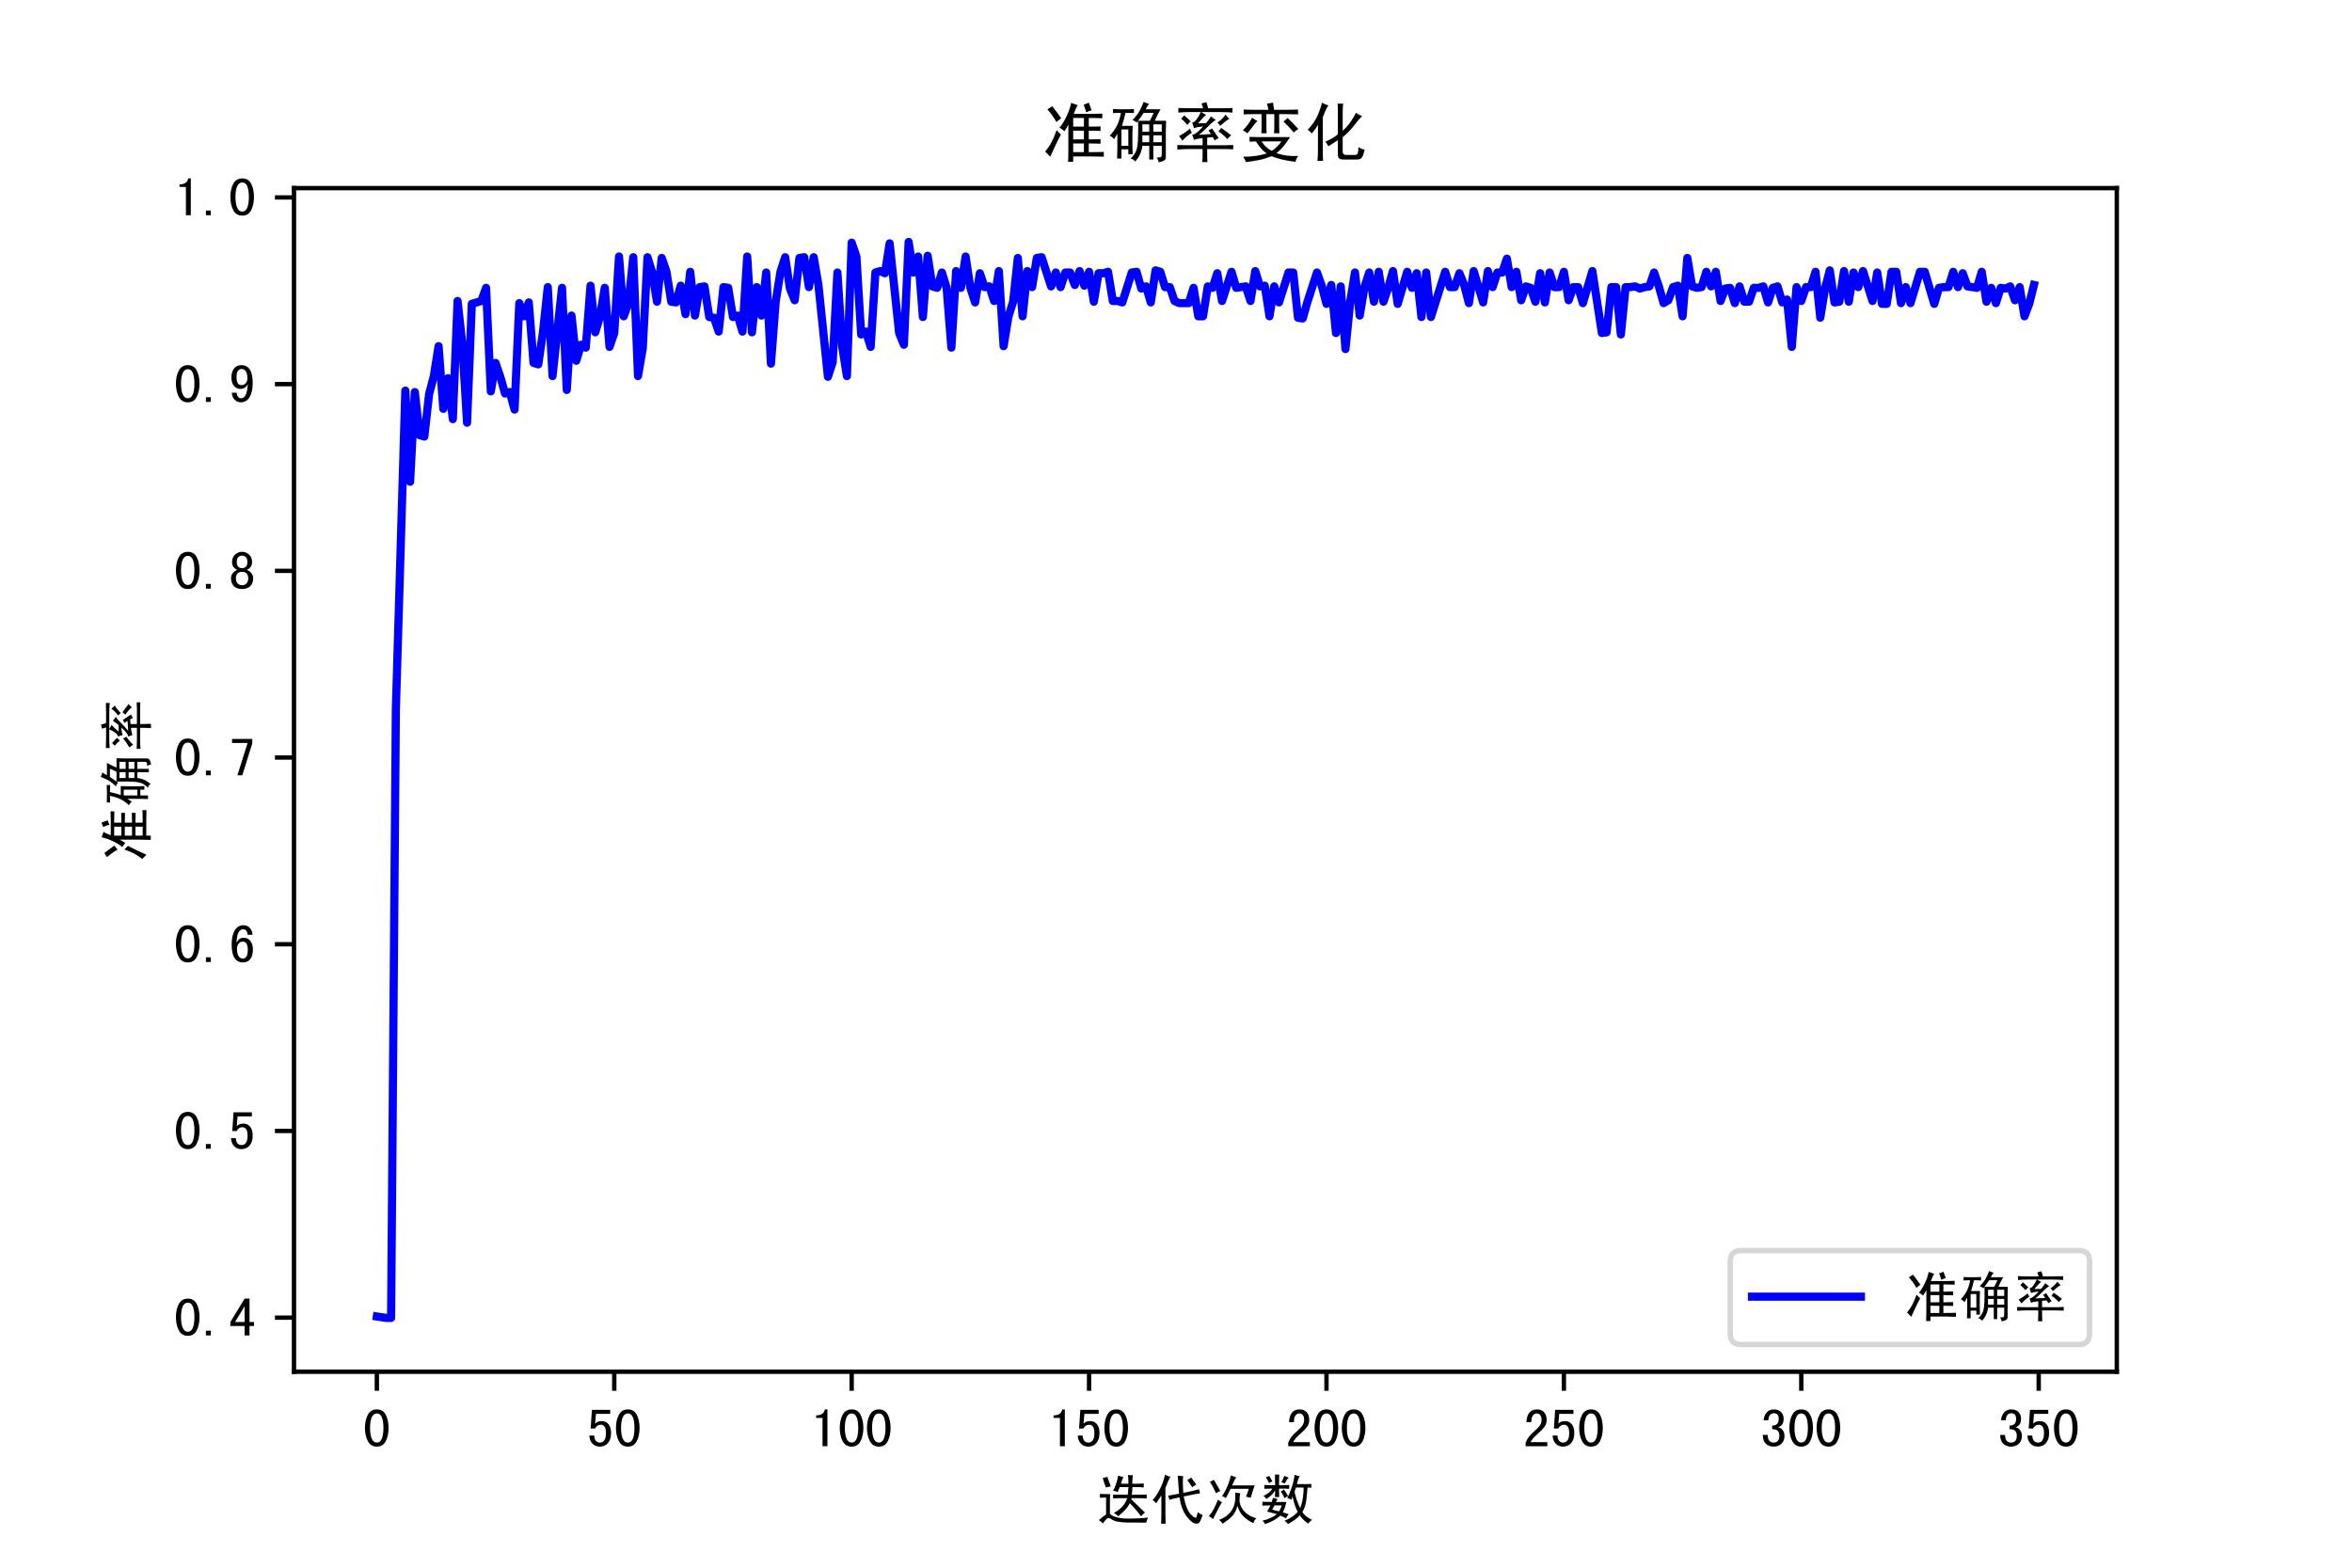 <?xml version="1.0" encoding="utf-8" standalone="no"?>
<!DOCTYPE svg PUBLIC "-//W3C//DTD SVG 1.1//EN"
  "http://www.w3.org/Graphics/SVG/1.1/DTD/svg11.dtd">
<!-- Created with matplotlib (http://matplotlib.org/) -->
<svg height="288pt" version="1.1" viewBox="0 0 432 288" width="432pt" xmlns="http://www.w3.org/2000/svg" xmlns:xlink="http://www.w3.org/1999/xlink">
 <defs>
  <style type="text/css">
*{stroke-linecap:butt;stroke-linejoin:round;}
  </style>
 </defs>
 <g id="figure_1">
  <g id="patch_1">
   <path d="M 0 288 
L 432 288 
L 432 0 
L 0 0 
z
" style="fill:#ffffff;"/>
  </g>
  <g id="axes_1">
   <g id="patch_2">
    <path d="M 54 252 
L 388.8 252 
L 388.8 34.56 
L 54 34.56 
z
" style="fill:#ffffff;"/>
   </g>
   <g id="matplotlib.axis_1">
    <g id="xtick_1">
     <g id="line2d_1">
      <defs>
       <path d="M 0 0 
L 0 3.5 
" id="m93938724e8" style="stroke:#000000;stroke-width:0.8;"/>
      </defs>
      <g>
       <use style="stroke:#000000;stroke-width:0.8;" x="69.218" xlink:href="#m93938724e8" y="252"/>
      </g>
     </g>
     <g id="text_1">
      <!-- 0 -->
      <defs>
       <path d="M 46.484 35.156 
Q 46.484 21.094 41.406 10.938 
Q 36.328 0.781 25 0.781 
Q 13.672 0.781 8.391 10.938 
Q 3.125 21.094 3.125 35.156 
Q 3.125 49.219 8.391 59.172 
Q 13.672 69.141 25 69.141 
Q 36.328 69.141 41.406 59.172 
Q 46.484 49.219 46.484 35.156 
z
M 37.109 35.156 
Q 37.109 47.656 34.172 54.688 
Q 31.25 61.719 25 61.719 
Q 18.75 61.719 15.625 54.688 
Q 12.5 47.656 12.5 35.156 
Q 12.5 22.656 15.625 15.422 
Q 18.75 8.203 25 8.203 
Q 31.25 8.203 34.172 15.422 
Q 37.109 22.656 37.109 35.156 
z
" id="SimHei-30"/>
      </defs>
      <g transform="translate(66.718 265.836)scale(0.1 -0.1)">
       <use xlink:href="#SimHei-30"/>
      </g>
     </g>
    </g>
    <g id="xtick_2">
     <g id="line2d_2">
      <g>
       <use style="stroke:#000000;stroke-width:0.8;" x="112.823" xlink:href="#m93938724e8" y="252"/>
      </g>
     </g>
     <g id="text_2">
      <!-- 50 -->
      <defs>
       <path d="M 44.141 25.781 
Q 44.141 14.062 38.469 7.422 
Q 32.812 0.781 23.438 0.781 
Q 15.234 0.781 9.953 6.25 
Q 4.688 11.719 4.297 21.094 
L 13.281 21.094 
Q 13.281 15.234 16.016 11.719 
Q 18.75 8.203 23.828 8.203 
Q 28.906 8.203 31.828 12.5 
Q 34.766 16.797 34.766 25.781 
Q 34.766 33.594 32.219 37.297 
Q 29.688 41.016 25.391 41.016 
Q 21.875 41.016 19.328 39.453 
Q 16.797 37.891 14.453 33.984 
L 6.641 33.984 
L 8.984 68.359 
L 42.578 68.359 
L 42.578 60.938 
L 16.406 60.938 
L 14.844 42.969 
Q 17.188 45.312 19.922 46.484 
Q 22.656 47.656 27.344 47.656 
Q 34.766 47.656 39.453 41.984 
Q 44.141 36.328 44.141 25.781 
z
" id="SimHei-35"/>
      </defs>
      <g transform="translate(107.823 265.836)scale(0.1 -0.1)">
       <use xlink:href="#SimHei-35"/>
       <use x="50" xlink:href="#SimHei-30"/>
      </g>
     </g>
    </g>
    <g id="xtick_3">
     <g id="line2d_3">
      <g>
       <use style="stroke:#000000;stroke-width:0.8;" x="156.428" xlink:href="#m93938724e8" y="252"/>
      </g>
     </g>
     <g id="text_3">
      <!-- 100 -->
      <defs>
       <path d="M 30.469 1.562 
L 21.484 1.562 
L 21.484 53.516 
L 9.766 53.516 
L 9.766 58.203 
Q 16.797 58.203 20.703 60.938 
Q 24.609 63.672 25.781 69.141 
L 30.469 69.141 
z
" id="SimHei-31"/>
      </defs>
      <g transform="translate(148.928 265.836)scale(0.1 -0.1)">
       <use xlink:href="#SimHei-31"/>
       <use x="50" xlink:href="#SimHei-30"/>
       <use x="100" xlink:href="#SimHei-30"/>
      </g>
     </g>
    </g>
    <g id="xtick_4">
     <g id="line2d_4">
      <g>
       <use style="stroke:#000000;stroke-width:0.8;" x="200.033" xlink:href="#m93938724e8" y="252"/>
      </g>
     </g>
     <g id="text_4">
      <!-- 150 -->
      <g transform="translate(192.533 265.836)scale(0.1 -0.1)">
       <use xlink:href="#SimHei-31"/>
       <use x="50" xlink:href="#SimHei-35"/>
       <use x="100" xlink:href="#SimHei-30"/>
      </g>
     </g>
    </g>
    <g id="xtick_5">
     <g id="line2d_5">
      <g>
       <use style="stroke:#000000;stroke-width:0.8;" x="243.639" xlink:href="#m93938724e8" y="252"/>
      </g>
     </g>
     <g id="text_5">
      <!-- 200 -->
      <defs>
       <path d="M 44.531 1.562 
L 4.688 1.562 
L 4.688 7.812 
Q 7.031 14.062 11.125 19.328 
Q 15.234 24.609 23.047 31.25 
Q 28.906 36.328 31.438 40.625 
Q 33.984 44.922 33.984 50 
Q 33.984 55.078 31.828 58.391 
Q 29.688 61.719 25 61.719 
Q 21.094 61.719 18.156 58.203 
Q 15.234 54.688 15.234 45.703 
L 6.25 45.703 
Q 6.641 57.031 11.516 63.078 
Q 16.406 69.141 25.391 69.141 
Q 33.984 69.141 38.672 63.859 
Q 43.359 58.594 43.359 49.609 
Q 43.359 42.188 39.062 36.719 
Q 34.766 31.25 28.516 25.781 
Q 21.484 19.531 18.75 16.406 
Q 16.016 13.281 13.672 8.984 
L 44.531 8.984 
z
" id="SimHei-32"/>
      </defs>
      <g transform="translate(236.139 265.836)scale(0.1 -0.1)">
       <use xlink:href="#SimHei-32"/>
       <use x="50" xlink:href="#SimHei-30"/>
       <use x="100" xlink:href="#SimHei-30"/>
      </g>
     </g>
    </g>
    <g id="xtick_6">
     <g id="line2d_6">
      <g>
       <use style="stroke:#000000;stroke-width:0.8;" x="287.244" xlink:href="#m93938724e8" y="252"/>
      </g>
     </g>
     <g id="text_6">
      <!-- 250 -->
      <g transform="translate(279.744 265.836)scale(0.1 -0.1)">
       <use xlink:href="#SimHei-32"/>
       <use x="50" xlink:href="#SimHei-35"/>
       <use x="100" xlink:href="#SimHei-30"/>
      </g>
     </g>
    </g>
    <g id="xtick_7">
     <g id="line2d_7">
      <g>
       <use style="stroke:#000000;stroke-width:0.8;" x="330.849" xlink:href="#m93938724e8" y="252"/>
      </g>
     </g>
     <g id="text_7">
      <!-- 300 -->
      <defs>
       <path d="M 44.141 20.312 
Q 44.141 11.328 38.469 6.047 
Q 32.812 0.781 24.219 0.781 
Q 15.625 0.781 9.953 6.047 
Q 4.297 11.328 4.297 22.266 
L 13.281 22.266 
Q 13.281 14.844 16.203 11.516 
Q 19.141 8.203 24.219 8.203 
Q 29.297 8.203 32.031 11.328 
Q 34.766 14.453 34.766 21.094 
Q 34.766 26.562 31.828 29.688 
Q 28.906 32.812 21.484 32.812 
L 21.484 39.453 
Q 27.734 39.453 30.656 42.578 
Q 33.594 45.703 33.594 51.953 
Q 33.594 56.641 31.438 59.375 
Q 29.297 62.109 24.609 62.109 
Q 19.922 62.109 17.375 58.781 
Q 14.844 55.469 14.453 49.219 
L 5.859 49.219 
Q 6.641 58.203 11.516 63.672 
Q 16.406 69.141 24.609 69.141 
Q 33.203 69.141 37.891 64.25 
Q 42.578 59.375 42.578 52.344 
Q 42.578 45.703 40.234 41.984 
Q 37.891 38.281 32.422 36.328 
Q 37.891 35.156 41.016 30.859 
Q 44.141 26.562 44.141 20.312 
z
" id="SimHei-33"/>
      </defs>
      <g transform="translate(323.349 265.836)scale(0.1 -0.1)">
       <use xlink:href="#SimHei-33"/>
       <use x="50" xlink:href="#SimHei-30"/>
       <use x="100" xlink:href="#SimHei-30"/>
      </g>
     </g>
    </g>
    <g id="xtick_8">
     <g id="line2d_8">
      <g>
       <use style="stroke:#000000;stroke-width:0.8;" x="374.454" xlink:href="#m93938724e8" y="252"/>
      </g>
     </g>
     <g id="text_8">
      <!-- 350 -->
      <g transform="translate(366.954 265.836)scale(0.1 -0.1)">
       <use xlink:href="#SimHei-33"/>
       <use x="50" xlink:href="#SimHei-35"/>
       <use x="100" xlink:href="#SimHei-30"/>
      </g>
     </g>
    </g>
    <g id="text_9">
     <!-- 迭代次数 -->
     <defs>
      <path d="M 81.641 4.297 
Q 74.219 14.844 61.328 28.125 
Q 56.641 19.922 51.75 15.031 
Q 46.875 10.156 39.844 4.297 
Q 37.891 6.25 32.031 10.547 
Q 40.625 14.844 47.062 21.672 
Q 53.516 28.516 56.25 37.5 
Q 36.719 37.5 30.469 37.109 
L 30.469 44.141 
Q 37.109 43.75 57.422 43.75 
Q 58.203 49.609 58.594 57.812 
L 42.578 57.812 
Q 40.625 53.125 39.062 48.828 
Q 34.766 50.391 30.469 51.172 
Q 33.203 55.859 35.547 62.5 
Q 37.891 69.141 39.844 78.906 
Q 43.75 77.344 49.609 76.172 
Q 46.875 72.266 44.922 64.062 
L 58.594 64.062 
Q 58.594 74.219 57.812 80.078 
Q 62.5 79.297 66.797 79.688 
Q 66.016 75 65.625 64.062 
L 76.953 64.062 
Q 80.469 64.062 86.719 64.453 
L 86.719 57.031 
Q 80.469 57.812 75.781 57.812 
L 66.016 57.812 
Q 65.625 49.609 64.844 43.75 
L 80.078 43.75 
Q 85.156 43.75 92.188 44.141 
L 92.188 37.109 
Q 85.156 37.5 78.906 37.5 
L 64.453 37.5 
L 64.062 35.156 
Q 72.266 26.953 89.062 10.938 
Q 87.109 9.766 81.641 4.297 
z
M 11.328 74.219 
Q 15.234 75.781 19.922 76.562 
Q 23.828 64.844 26.172 58.984 
Q 21.875 58.594 17.188 57.031 
Q 16.016 60.547 11.328 74.219 
z
M 6.25 45.312 
Q 12.891 44.922 17.578 44.922 
L 25 44.922 
Q 24.609 37.891 24.609 30.859 
L 24.609 8.594 
Q 34.375 0 57.812 0 
Q 81.25 0 94.531 1.953 
Q 92.188 -3.516 91.406 -7.422 
Q 65.234 -7.422 55.656 -7.219 
Q 46.094 -7.031 38.859 -5.656 
Q 31.641 -4.297 26.75 -0.781 
Q 21.875 2.734 18.75 -0.391 
Q 15.625 -3.516 11.719 -8.984 
Q 8.203 -5.078 4.297 -2.734 
Q 12.891 4.688 17.578 7.422 
L 17.578 38.672 
Q 12.5 38.672 6.25 38.281 
z
" id="SimHei-8fed"/>
      <path d="M 31.641 42.188 
Q 37.891 42.969 51.562 45.703 
Q 49.609 70.703 49.219 78.906 
Q 51.562 78.516 59.375 77.734 
Q 57.812 72.656 59.375 47.266 
Q 78.125 50.781 88.281 53.906 
L 90.234 46.484 
Q 85.938 46.094 60.156 40.625 
Q 64.844 16.016 73.625 7.219 
Q 82.422 -1.562 83.781 3.312 
Q 85.156 8.203 85.938 11.719 
Q 91.797 7.422 94.922 6.641 
Q 92.188 -1.953 89.641 -6.25 
Q 87.109 -10.547 80.656 -8.984 
Q 74.219 -7.422 65.031 4.688 
Q 55.859 16.797 52.344 39.062 
Q 37.5 35.938 33.984 34.375 
z
M 66.797 70.703 
Q 69.922 72.656 73.828 75.391 
Q 75.391 73.438 78.312 69.328 
Q 81.25 65.234 83.203 62.5 
Q 79.297 60.156 75.781 57.812 
Q 71.875 63.281 66.797 70.703 
z
M 25.781 80.469 
Q 32.031 77.734 35.938 76.562 
Q 32.812 73.047 26.562 56.25 
L 26.562 7.422 
Q 26.562 -0.781 26.953 -9.375 
L 18.75 -9.375 
Q 19.141 -0.781 19.141 7.422 
L 19.141 42.578 
Q 13.281 33.203 9.766 28.125 
Q 6.641 31.25 3.125 34.375 
Q 8.203 38.672 15.422 52.141 
Q 22.656 65.625 25.781 80.469 
z
" id="SimHei-4ee3"/>
      <path d="M 8.203 67.188 
Q 11.328 69.141 15.625 71.094 
Q 17.969 67.188 21.094 61.719 
Q 24.219 56.25 27.344 50.781 
Q 23.047 48.828 19.531 46.484 
Q 17.188 51.172 14.641 56.641 
Q 12.109 62.109 8.203 67.188 
z
M 23.047 34.766 
Q 25.781 32.422 30.469 30.078 
Q 28.125 26.562 23.625 17.969 
Q 19.141 9.375 14.062 -0.781 
Q 10.547 1.953 6.25 4.688 
Q 12.109 10.938 16.203 19.328 
Q 20.312 27.734 23.047 34.766 
z
M 46.875 79.297 
Q 51.172 77.734 57.031 75.391 
Q 54.688 73.828 52.922 69.531 
Q 51.172 65.234 49.219 60.938 
L 90.625 60.938 
Q 89.453 57.812 87.5 52.141 
Q 85.547 46.484 83.203 38.281 
Q 78.906 39.453 74.609 40.234 
Q 76.172 43.75 77.344 47.266 
Q 78.516 50.781 79.688 54.688 
L 46.484 54.688 
Q 44.531 51.562 42.375 46.875 
Q 40.234 42.188 37.5 37.5 
Q 34.766 39.844 30.469 41.406 
Q 33.203 44.922 35.734 49.609 
Q 38.281 54.297 40.422 59.375 
Q 42.578 64.453 44.141 69.531 
Q 45.703 74.609 46.875 79.297 
z
M 54.688 47.656 
Q 59.375 47.266 64.062 46.484 
Q 62.891 42.578 62.688 35.156 
Q 62.5 27.734 65.812 21.484 
Q 69.141 15.234 73.828 10.938 
Q 78.516 6.641 83.984 4.094 
Q 89.453 1.562 93.75 0.391 
Q 91.406 -1.172 90.234 -3.312 
Q 89.062 -5.469 87.891 -8.594 
Q 79.297 -3.906 74.219 0.188 
Q 69.141 4.297 66.203 8.203 
Q 63.281 12.109 61.719 15.812 
Q 60.156 19.531 58.984 23.047 
Q 57.031 17.188 54.875 12.688 
Q 52.734 8.203 49.406 4.688 
Q 46.094 1.172 41.797 -2.141 
Q 37.5 -5.469 31.641 -9.375 
Q 28.906 -5.078 25 -2.344 
Q 34.766 1.172 40.625 6.438 
Q 46.484 11.719 49.609 17.188 
Q 52.734 22.656 53.703 27.922 
Q 54.688 33.203 54.875 36.906 
Q 55.078 40.625 54.688 47.656 
z
" id="SimHei-6b21"/>
      <path d="M 10.938 75.781 
Q 14.844 76.953 17.188 78.516 
Q 20.312 73.438 23.047 68.359 
Q 19.531 66.797 16.797 65.234 
Q 14.453 71.094 10.938 75.781 
z
M 44.922 78.516 
Q 49.219 76.562 53.125 75 
Q 50.781 73.438 49.219 70.703 
Q 47.656 67.969 45.703 64.453 
Q 42.578 66.016 39.453 66.797 
Q 42.578 71.875 44.922 78.516 
z
M 38.281 49.609 
Q 41.797 51.172 44.141 53.516 
Q 48.828 46.875 51.953 41.406 
Q 48.438 39.844 45.312 37.5 
Q 42.188 44.922 38.281 49.609 
z
M 8.203 61.719 
Q 14.453 61.328 28.125 61.328 
Q 28.125 72.656 27.734 80.859 
L 35.547 80.859 
Q 35.156 72.656 35.156 61.328 
Q 48.047 61.328 53.906 61.719 
L 53.906 54.688 
Q 48.047 55.078 35.156 55.078 
Q 35.156 46.094 35.547 39.453 
L 27.734 39.453 
Q 28.125 45.312 28.125 51.953 
Q 26.172 48.047 21.672 43.547 
Q 17.188 39.062 11.719 35.938 
Q 10.156 39.453 6.641 41.797 
Q 10.156 42.969 15.422 46.875 
Q 20.703 50.781 23.047 55.078 
Q 14.844 55.078 8.203 54.688 
z
M 26.953 24.219 
Q 25 20.312 22.656 16.406 
Q 27.344 15.234 35.156 13.281 
Q 37.891 16.797 40.234 24.219 
z
M 24.219 38.281 
Q 28.516 36.719 32.812 35.547 
Q 31.25 33.984 29.297 30.469 
L 44.531 30.469 
L 48.828 30.469 
Q 46.484 20.312 42.188 11.328 
Q 48.828 9.375 52.734 8.203 
Q 49.609 3.906 48.047 0.391 
Q 44.531 2.734 37.5 5.469 
Q 28.125 -3.906 9.375 -10.156 
Q 7.812 -6.25 4.688 -3.906 
Q 21.484 0 31.25 8.203 
Q 20.312 10.938 13.281 12.891 
Q 15.625 16.016 19.531 24.219 
Q 13.281 24.219 4.688 23.828 
L 4.688 30.859 
Q 12.109 30.469 21.875 30.469 
Q 23.047 33.594 24.219 38.281 
z
M 63.672 80.469 
Q 68.359 78.516 73.438 77.734 
Q 71.484 75.391 70.5 72.266 
Q 69.531 69.141 67.969 63.281 
L 85.547 63.281 
Q 89.062 63.281 94.531 63.672 
L 94.531 56.641 
Q 90.234 57.031 87.5 57.031 
Q 87.109 48.828 85.547 35.344 
Q 83.984 21.875 78.125 11.719 
Q 82.031 6.25 87.109 2.734 
Q 92.188 -0.781 96.094 -2.344 
Q 90.625 -5.859 89.062 -9.375 
Q 82.422 -4.688 79.297 -1.359 
Q 76.172 1.953 73.438 5.859 
Q 68.75 1.172 64.641 -1.953 
Q 60.547 -5.078 51.562 -10.156 
Q 49.609 -6.641 45.312 -3.906 
Q 52.734 -1.172 58.984 3.125 
Q 65.234 7.422 69.531 12.109 
Q 65.234 20.703 62.891 29.094 
Q 60.547 37.5 60.156 41.016 
Q 59.375 38.281 58.203 34.766 
Q 54.688 36.328 50.391 37.891 
Q 55.078 46.484 58.984 58.594 
Q 62.891 70.703 63.672 80.469 
z
M 66.406 57.031 
Q 64.844 53.125 64.062 50.578 
Q 63.281 48.047 66.984 36.719 
Q 70.703 25.391 74.219 19.141 
Q 77.734 28.516 79.094 38.672 
Q 80.469 48.828 80.469 57.031 
z
" id="SimHei-6570"/>
     </defs>
     <g transform="translate(201.4 278.977)scale(0.1 -0.1)">
      <use xlink:href="#SimHei-8fed"/>
      <use x="100" xlink:href="#SimHei-4ee3"/>
      <use x="200" xlink:href="#SimHei-6b21"/>
      <use x="300" xlink:href="#SimHei-6570"/>
     </g>
    </g>
   </g>
   <g id="matplotlib.axis_2">
    <g id="ytick_1">
     <g id="line2d_9">
      <defs>
       <path d="M 0 0 
L -3.5 0 
" id="m05b789f026" style="stroke:#000000;stroke-width:0.8;"/>
      </defs>
      <g>
       <use style="stroke:#000000;stroke-width:0.8;" x="54" xlink:href="#m05b789f026" y="242.064"/>
      </g>
     </g>
     <g id="text_10">
      <!-- 0.4 -->
      <defs>
       <path d="M 17.188 1.562 
L 8.203 1.562 
L 8.203 10.156 
L 17.188 10.156 
z
" id="SimHei-2e"/>
       <path d="M 46.484 18.75 
L 38.281 18.75 
L 38.281 1.562 
L 29.297 1.562 
L 29.297 18.75 
L 3.125 18.75 
L 3.125 26.172 
L 29.297 69.141 
L 38.281 69.141 
L 38.281 26.172 
L 46.484 26.172 
z
M 29.297 26.172 
L 29.297 55.078 
L 11.719 26.172 
z
" id="SimHei-34"/>
      </defs>
      <g transform="translate(32 245.482)scale(0.1 -0.1)">
       <use xlink:href="#SimHei-30"/>
       <use x="50" xlink:href="#SimHei-2e"/>
       <use x="100" xlink:href="#SimHei-34"/>
      </g>
     </g>
    </g>
    <g id="ytick_2">
     <g id="line2d_10">
      <g>
       <use style="stroke:#000000;stroke-width:0.8;" x="54" xlink:href="#m05b789f026" y="207.765"/>
      </g>
     </g>
     <g id="text_11">
      <!-- 0.5 -->
      <g transform="translate(32 211.183)scale(0.1 -0.1)">
       <use xlink:href="#SimHei-30"/>
       <use x="50" xlink:href="#SimHei-2e"/>
       <use x="100" xlink:href="#SimHei-35"/>
      </g>
     </g>
    </g>
    <g id="ytick_3">
     <g id="line2d_11">
      <g>
       <use style="stroke:#000000;stroke-width:0.8;" x="54" xlink:href="#m05b789f026" y="173.467"/>
      </g>
     </g>
     <g id="text_12">
      <!-- 0.6 -->
      <defs>
       <path d="M 44.531 24.219 
Q 44.531 13.281 39.844 7.031 
Q 35.156 0.781 25.781 0.781 
Q 16.406 0.781 10.938 8.594 
Q 5.469 16.406 5.469 33.984 
Q 5.469 50 11.125 59.562 
Q 16.797 69.141 27.344 69.141 
Q 34.766 69.141 39.25 63.672 
Q 43.75 58.203 43.75 51.562 
L 34.766 51.562 
Q 34.766 55.469 32.609 58.594 
Q 30.469 61.719 26.953 61.719 
Q 21.094 61.719 17.969 55.656 
Q 14.844 49.609 14.453 37.109 
Q 17.188 42.188 20.312 44.141 
Q 23.438 46.094 27.734 46.094 
Q 35.156 46.094 39.844 40.234 
Q 44.531 34.375 44.531 24.219 
z
M 35.156 24.219 
Q 35.156 31.25 32.812 35.156 
Q 30.469 39.062 26.172 39.062 
Q 21.094 39.062 18.156 35.156 
Q 15.234 31.25 15.234 25.781 
Q 15.234 17.188 18.156 12.5 
Q 21.094 7.812 26.172 7.812 
Q 29.688 7.812 32.422 11.328 
Q 35.156 14.844 35.156 24.219 
z
" id="SimHei-36"/>
      </defs>
      <g transform="translate(32 176.885)scale(0.1 -0.1)">
       <use xlink:href="#SimHei-30"/>
       <use x="50" xlink:href="#SimHei-2e"/>
       <use x="100" xlink:href="#SimHei-36"/>
      </g>
     </g>
    </g>
    <g id="ytick_4">
     <g id="line2d_12">
      <g>
       <use style="stroke:#000000;stroke-width:0.8;" x="54" xlink:href="#m05b789f026" y="139.168"/>
      </g>
     </g>
     <g id="text_13">
      <!-- 0.7 -->
      <defs>
       <path d="M 43.359 60.156 
L 25 1.562 
L 16.016 1.562 
L 34.766 60.938 
L 6.25 60.938 
L 6.25 68.359 
L 43.359 68.359 
z
" id="SimHei-37"/>
      </defs>
      <g transform="translate(32 142.586)scale(0.1 -0.1)">
       <use xlink:href="#SimHei-30"/>
       <use x="50" xlink:href="#SimHei-2e"/>
       <use x="100" xlink:href="#SimHei-37"/>
      </g>
     </g>
    </g>
    <g id="ytick_5">
     <g id="line2d_13">
      <g>
       <use style="stroke:#000000;stroke-width:0.8;" x="54" xlink:href="#m05b789f026" y="104.87"/>
      </g>
     </g>
     <g id="text_14">
      <!-- 0.8 -->
      <defs>
       <path d="M 44.922 20.703 
Q 44.922 10.938 39.453 5.859 
Q 33.984 0.781 24.609 0.781 
Q 15.234 0.781 9.766 5.859 
Q 4.297 10.938 4.297 20.703 
Q 4.297 25.781 7.422 29.875 
Q 10.547 33.984 16.016 35.938 
Q 11.328 37.891 8.781 41.406 
Q 6.25 44.922 6.25 50.391 
Q 6.25 58.984 11.719 64.062 
Q 17.188 69.141 24.609 69.141 
Q 32.031 69.141 37.5 64.062 
Q 42.969 58.984 42.969 50.391 
Q 42.969 44.922 40.422 41.406 
Q 37.891 37.891 33.203 35.938 
Q 38.672 33.984 41.797 29.875 
Q 44.922 25.781 44.922 20.703 
z
M 34.375 50.391 
Q 34.375 56.641 31.641 59.375 
Q 28.906 62.109 24.609 62.109 
Q 20.312 62.109 17.578 59.375 
Q 14.844 56.641 14.844 50.391 
Q 14.844 44.141 17.766 41.594 
Q 20.703 39.062 24.609 39.062 
Q 28.516 39.062 31.438 41.594 
Q 34.375 44.141 34.375 50.391 
z
M 35.938 20.703 
Q 35.938 26.172 33 29.297 
Q 30.078 32.422 24.609 32.422 
Q 19.141 32.422 16.203 29.297 
Q 13.281 26.172 13.281 20.703 
Q 13.281 14.453 16.406 11.125 
Q 19.531 7.812 24.609 7.812 
Q 29.688 7.812 32.812 11.125 
Q 35.938 14.453 35.938 20.703 
z
" id="SimHei-38"/>
      </defs>
      <g transform="translate(32 108.288)scale(0.1 -0.1)">
       <use xlink:href="#SimHei-30"/>
       <use x="50" xlink:href="#SimHei-2e"/>
       <use x="100" xlink:href="#SimHei-38"/>
      </g>
     </g>
    </g>
    <g id="ytick_6">
     <g id="line2d_14">
      <g>
       <use style="stroke:#000000;stroke-width:0.8;" x="54" xlink:href="#m05b789f026" y="70.572"/>
      </g>
     </g>
     <g id="text_15">
      <!-- 0.9 -->
      <defs>
       <path d="M 44.141 35.938 
Q 44.141 19.922 38.469 10.344 
Q 32.812 0.781 22.266 0.781 
Q 14.844 0.781 10.344 6.25 
Q 5.859 11.719 5.859 18.359 
L 14.844 18.359 
Q 14.844 14.453 16.984 11.328 
Q 19.141 8.203 22.656 8.203 
Q 28.516 8.203 31.438 14.844 
Q 34.375 21.484 35.156 34.375 
Q 33.203 30.078 29.688 27.734 
Q 26.172 25.391 21.875 25.391 
Q 14.453 25.391 9.766 30.859 
Q 5.078 36.328 5.078 46.484 
Q 5.078 56.641 9.766 62.891 
Q 14.453 69.141 23.828 69.141 
Q 33.203 69.141 38.672 61.328 
Q 44.141 53.516 44.141 35.938 
z
M 34.375 44.922 
Q 34.375 53.516 31.438 57.812 
Q 28.516 62.109 23.438 62.109 
Q 19.922 62.109 17.188 58.781 
Q 14.453 55.469 14.453 46.484 
Q 14.453 39.844 16.594 36.125 
Q 18.75 32.422 23.438 32.422 
Q 28.516 32.422 31.438 35.938 
Q 34.375 39.453 34.375 44.922 
z
" id="SimHei-39"/>
      </defs>
      <g transform="translate(32 73.99)scale(0.1 -0.1)">
       <use xlink:href="#SimHei-30"/>
       <use x="50" xlink:href="#SimHei-2e"/>
       <use x="100" xlink:href="#SimHei-39"/>
      </g>
     </g>
    </g>
    <g id="ytick_7">
     <g id="line2d_15">
      <g>
       <use style="stroke:#000000;stroke-width:0.8;" x="54" xlink:href="#m05b789f026" y="36.273"/>
      </g>
     </g>
     <g id="text_16">
      <!-- 1.0 -->
      <g transform="translate(32 39.691)scale(0.1 -0.1)">
       <use xlink:href="#SimHei-31"/>
       <use x="50" xlink:href="#SimHei-2e"/>
       <use x="100" xlink:href="#SimHei-30"/>
      </g>
     </g>
    </g>
    <g id="text_17">
     <!-- 准确率 -->
     <defs>
      <path d="M 8.203 70.703 
Q 11.719 72.656 15.625 75.391 
Q 17.578 73.047 21.672 67.578 
Q 25.781 62.109 29.297 57.031 
Q 24.609 53.516 21.875 51.172 
Q 18.75 57.812 8.203 70.703 
z
M 22.266 38.672 
Q 25.391 35.156 28.906 32.031 
Q 24.609 24.219 19.922 14.25 
Q 15.234 4.297 12.5 -1.953 
Q 8.203 2.734 4.688 5.859 
Q 10.547 12.891 14.453 20.312 
Q 18.359 27.734 22.266 38.672 
z
M 34.375 37.109 
Q 30.859 39.844 26.562 42.578 
Q 31.25 47.266 36.906 58.781 
Q 42.578 70.312 44.531 80.469 
Q 49.609 78.516 54.688 76.953 
Q 52.344 74.219 48.438 63.672 
L 76.172 63.672 
Q 84.766 63.672 92.188 64.062 
L 92.188 57.031 
Q 84.375 57.422 76.172 57.422 
L 71.484 57.422 
L 71.484 44.141 
Q 82.422 44.141 89.453 44.531 
L 89.453 37.5 
Q 82.422 37.891 71.484 37.891 
L 71.484 24.609 
Q 82.812 24.609 89.453 25 
L 89.453 17.969 
Q 82.812 18.359 71.484 18.359 
L 71.484 5.078 
Q 87.5 5.078 94.531 5.469 
L 94.531 -1.953 
Q 87.5 -1.562 78.516 -1.562 
L 47.656 -1.562 
L 47.656 -9.766 
L 39.844 -9.766 
Q 40.234 -2.734 40.234 10.156 
L 40.234 47.266 
Q 37.891 42.578 34.375 37.109 
z
M 63.672 77.734 
Q 67.578 78.906 71.484 80.859 
Q 74.219 74.219 75.781 69.141 
Q 71.484 67.969 67.578 66.016 
Q 66.406 71.094 63.672 77.734 
z
M 47.656 57.422 
L 47.656 44.141 
L 64.062 44.141 
L 64.062 57.422 
z
M 47.656 37.891 
L 47.656 24.609 
L 64.062 24.609 
L 64.062 37.891 
z
M 47.656 18.359 
L 47.656 5.078 
L 64.062 5.078 
L 64.062 18.359 
z
" id="SimHei-51c6"/>
      <path d="M 21.484 39.844 
L 21.484 14.844 
L 32.031 14.844 
L 32.031 39.844 
z
M 10.156 25 
Q 7.812 28.125 3.516 30.469 
Q 8.984 35.547 13.672 43.938 
Q 18.359 52.344 20.703 65.234 
Q 13.281 65.234 8.594 64.844 
L 8.594 71.094 
Q 14.062 70.703 19.141 70.703 
L 29.297 70.703 
Q 35.938 70.703 40.625 71.094 
L 40.625 64.844 
Q 35.938 65.234 27.734 65.234 
Q 25.391 54.688 22.266 45.312 
L 38.672 45.312 
Q 38.281 38.672 38.281 32.812 
L 38.281 16.406 
Q 38.281 10.156 38.672 1.953 
L 32.031 1.953 
L 32.031 9.375 
L 21.484 9.375 
L 21.484 -4.688 
L 14.844 -4.688 
Q 15.234 3.516 15.234 9.375 
L 15.234 33.203 
Q 12.891 29.297 10.156 25 
z
M 70.312 30.859 
L 70.312 20.312 
L 83.203 20.312 
L 83.203 30.859 
z
M 78.516 -10.547 
Q 78.125 -6.641 75.391 -3.125 
Q 80.078 -3.125 81.641 -2.531 
Q 83.203 -1.953 83.203 1.953 
L 83.203 14.844 
L 70.312 14.844 
L 70.312 -6.25 
L 64.062 -6.25 
L 64.062 14.844 
L 53.516 14.844 
Q 53.125 9.766 50.781 3.703 
Q 48.438 -2.344 42.578 -9.375 
Q 39.844 -5.469 35.547 -4.688 
Q 40.234 -0.391 42.766 4.484 
Q 45.312 9.375 46.094 15.625 
Q 46.875 21.875 47.062 33.781 
Q 47.266 45.703 46.875 53.125 
L 64.844 53.125 
Q 68.359 59.375 70.703 65.234 
L 55.469 65.234 
Q 52.344 60.156 44.922 50.391 
Q 41.797 53.125 38.281 54.297 
Q 45.703 61.719 49.219 68.156 
Q 52.734 74.609 55.469 82.031 
Q 59.766 80.078 64.062 78.906 
Q 62.109 77.734 58.594 70.703 
L 81.25 70.703 
Q 74.609 58.594 72.656 53.125 
L 89.844 53.125 
Q 89.453 46.094 89.453 37.891 
L 89.453 -0.781 
Q 89.844 -5.469 87.5 -7.219 
Q 85.156 -8.984 78.516 -10.547 
z
M 53.516 47.656 
L 53.516 36.328 
L 64.062 36.328 
L 64.062 47.656 
z
M 53.516 30.859 
L 53.516 20.312 
L 64.062 20.312 
L 64.062 30.859 
z
M 70.312 47.656 
L 70.312 36.328 
L 83.203 36.328 
L 83.203 47.656 
z
" id="SimHei-786e"/>
      <path d="M 44.141 79.688 
Q 47.266 80.469 51.562 81.641 
Q 52.734 77.734 54.297 72.266 
L 73.047 72.266 
Q 83.203 72.266 91.406 72.656 
L 91.406 65.625 
Q 83.203 66.406 72.656 66.406 
L 43.75 66.406 
Q 46.484 64.453 51.172 62.109 
Q 47.656 59.375 44.719 56.047 
Q 41.797 52.734 38.672 49.219 
L 50.781 49.219 
Q 55.078 54.297 58.594 59.766 
Q 61.719 57.031 66.016 54.297 
Q 60.938 51.562 55.469 45.703 
Q 50 39.844 40.234 31.641 
L 58.594 32.812 
Q 56.641 35.547 54.688 38.281 
Q 57.031 39.453 60.156 41.406 
Q 63.281 37.109 70.312 26.562 
Q 67.578 25.391 64.062 23.047 
Q 62.891 25 61.328 28.125 
Q 57.031 27.734 52.734 27.344 
L 52.734 15.625 
L 78.516 15.625 
Q 86.328 15.625 92.578 16.016 
L 92.578 9.375 
Q 86.719 9.766 78.125 9.766 
L 52.734 9.766 
L 52.734 2.344 
Q 52.734 -4.688 53.125 -10.156 
L 45.312 -10.156 
Q 45.703 -4.688 45.703 2.344 
L 45.703 9.766 
L 21.875 9.766 
Q 14.453 9.766 7.031 8.984 
L 7.031 16.016 
Q 14.453 15.625 22.266 15.625 
L 45.703 15.625 
L 45.703 26.562 
Q 42.188 26.172 38.859 25.578 
Q 35.547 25 32.422 23.828 
Q 31.25 28.125 29.688 31.641 
Q 32.812 32.031 36.516 34.766 
Q 40.234 37.5 46.484 44.531 
Q 36.328 43.359 32.422 41.797 
Q 31.641 45.703 29.688 50.391 
Q 32.812 50.391 36.516 55.266 
Q 40.234 60.156 42.969 66.406 
L 25 66.406 
Q 16.406 66.406 8.594 65.625 
L 8.594 72.656 
Q 16.406 72.266 25 72.266 
L 46.484 72.266 
Q 45.312 76.562 44.141 79.688 
z
M 12.891 56.25 
Q 15.234 58.594 17.578 61.328 
Q 22.656 57.031 27.344 52.344 
Q 24.609 49.219 22.266 46.875 
Q 17.969 52.344 12.891 56.25 
z
M 9.766 29.688 
Q 14.062 32.031 18.359 34.953 
Q 22.656 37.891 26.172 41.016 
Q 27.734 37.891 29.297 34.766 
Q 25.391 32.422 21.672 29.297 
Q 17.969 26.172 14.844 22.656 
Q 12.5 26.172 9.766 29.688 
z
M 80.859 62.5 
Q 83.984 58.594 86.719 55.859 
Q 83.984 55.078 80.469 51.953 
Q 76.953 48.828 72.656 45.312 
Q 70.703 48.047 68.359 50.391 
Q 71.875 52.734 74.609 55.266 
Q 77.344 57.812 80.859 62.5 
z
M 69.922 36.719 
Q 72.266 39.453 74.219 42.188 
Q 78.125 39.453 81.25 37.109 
Q 84.375 34.766 89.453 30.859 
Q 86.328 28.516 83.594 25 
Q 80.859 28.125 77.344 31.25 
Q 73.828 34.375 69.922 36.719 
z
" id="SimHei-7387"/>
     </defs>
     <g transform="translate(26.711 158.28)rotate(-90)scale(0.1 -0.1)">
      <use xlink:href="#SimHei-51c6"/>
      <use x="100" xlink:href="#SimHei-786e"/>
      <use x="200" xlink:href="#SimHei-7387"/>
     </g>
    </g>
   </g>
   <g id="line2d_16">
    <path clip-path="url(#p8f5c7b0817)" d="M 69.218 241.853 
L 70.09 241.985 
L 70.962 242.116 
L 71.834 242.116 
L 72.707 130.409 
L 74.451 71.766 
L 75.323 88.503 
L 76.195 72.03 
L 77.067 79.937 
L 77.939 80.2 
L 78.811 72.425 
L 79.683 69.087 
L 80.556 63.596 
L 81.428 75.105 
L 82.3 69.482 
L 83.172 76.994 
L 84.044 55.294 
L 84.916 63.201 
L 85.788 77.653 
L 86.66 55.821 
L 88.404 55.294 
L 89.277 52.878 
L 90.149 71.898 
L 91.021 66.671 
L 91.893 69.219 
L 92.765 72.294 
L 93.637 72.03 
L 94.509 75.237 
L 95.381 55.689 
L 96.253 58.105 
L 97.125 55.557 
L 97.998 66.671 
L 98.87 66.934 
L 99.742 60.916 
L 100.614 52.746 
L 101.486 69.087 
L 103.23 52.878 
L 104.102 71.635 
L 104.974 57.973 
L 105.846 66.275 
L 106.719 63.332 
L 107.591 63.859 
L 108.463 52.482 
L 109.335 61.048 
L 110.207 58.105 
L 111.079 52.878 
L 111.951 63.728 
L 112.823 61.18 
L 113.695 47.123 
L 114.567 58.105 
L 115.44 55.689 
L 116.312 47.255 
L 117.184 69.087 
L 118.056 63.991 
L 118.928 47.255 
L 119.8 50.066 
L 120.672 55.425 
L 121.544 47.387 
L 122.416 49.935 
L 123.289 55.425 
L 124.161 55.557 
L 125.033 52.482 
L 125.905 57.71 
L 126.777 49.935 
L 127.649 57.973 
L 128.521 52.746 
L 129.393 52.614 
L 130.265 58.237 
L 131.137 58.369 
L 132.01 60.916 
L 132.882 52.746 
L 133.754 52.878 
L 134.626 58.237 
L 135.498 57.973 
L 136.37 60.916 
L 137.242 47.123 
L 138.114 61.048 
L 138.986 52.746 
L 139.858 57.973 
L 140.731 50.066 
L 141.603 66.803 
L 142.475 55.425 
L 143.347 49.935 
L 144.219 47.255 
L 145.091 53.009 
L 145.963 55.162 
L 146.835 47.387 
L 147.707 47.255 
L 148.579 52.746 
L 149.452 47.255 
L 150.324 52.351 
L 152.068 69.219 
L 152.94 66.539 
L 153.812 50.066 
L 154.684 63.596 
L 155.556 69.087 
L 156.428 44.575 
L 157.3 47.123 
L 158.173 61.443 
L 159.045 60.916 
L 159.917 63.728 
L 160.789 50.066 
L 161.661 49.803 
L 162.533 50.198 
L 163.405 44.707 
L 165.149 61.18 
L 166.022 63.332 
L 166.894 44.444 
L 167.766 50.066 
L 168.638 47.123 
L 169.51 58.237 
L 170.382 46.991 
L 171.254 52.614 
L 172.126 52.878 
L 172.998 50.066 
L 173.87 52.878 
L 174.743 63.859 
L 175.615 49.803 
L 176.487 52.878 
L 177.359 47.123 
L 178.231 52.878 
L 179.103 55.557 
L 179.975 50.198 
L 180.847 52.746 
L 181.719 52.614 
L 182.591 55.294 
L 183.464 49.803 
L 184.336 63.596 
L 185.208 58.237 
L 186.08 55.425 
L 186.952 47.387 
L 187.824 58.105 
L 188.696 49.803 
L 189.568 52.746 
L 190.44 47.387 
L 191.312 47.255 
L 193.057 52.614 
L 193.929 50.066 
L 194.801 52.746 
L 195.673 50.066 
L 196.545 50.066 
L 197.417 52.351 
L 198.289 49.803 
L 199.161 52.482 
L 200.033 49.935 
L 200.906 55.425 
L 201.778 50.198 
L 202.65 50.198 
L 203.522 49.935 
L 204.394 55.294 
L 205.266 55.294 
L 206.138 55.557 
L 207.882 50.066 
L 208.755 49.935 
L 209.627 53.009 
L 210.499 52.614 
L 211.371 55.557 
L 212.243 49.671 
L 213.115 49.935 
L 213.987 52.746 
L 214.859 52.746 
L 215.731 55.294 
L 216.603 55.689 
L 218.348 55.689 
L 219.22 52.878 
L 220.092 58.105 
L 220.964 58.105 
L 221.836 52.614 
L 222.708 52.878 
L 223.58 50.198 
L 224.452 55.294 
L 226.197 49.935 
L 227.069 52.878 
L 228.813 52.614 
L 229.685 55.294 
L 230.557 49.803 
L 231.429 52.614 
L 232.301 52.482 
L 233.173 58.105 
L 234.045 52.614 
L 234.918 55.557 
L 236.662 50.066 
L 237.534 50.066 
L 238.406 58.369 
L 239.278 58.5 
L 240.15 55.425 
L 241.894 50.066 
L 242.767 52.482 
L 243.639 55.821 
L 244.511 52.351 
L 245.383 61.18 
L 246.255 52.614 
L 247.127 64.123 
L 247.999 55.425 
L 248.871 50.066 
L 249.743 57.973 
L 250.615 52.746 
L 251.488 50.066 
L 252.36 55.425 
L 253.232 49.935 
L 254.104 55.425 
L 254.976 52.878 
L 255.848 49.803 
L 256.72 55.821 
L 258.464 49.935 
L 259.336 52.878 
L 260.209 50.198 
L 261.081 58.237 
L 261.953 50.066 
L 262.825 58.237 
L 265.441 49.935 
L 266.313 52.746 
L 267.185 52.746 
L 268.057 50.198 
L 268.93 52.351 
L 269.802 55.689 
L 270.674 49.803 
L 272.418 55.557 
L 273.29 49.803 
L 274.162 52.746 
L 275.034 50.066 
L 275.906 50.066 
L 276.778 47.519 
L 277.651 52.746 
L 278.523 49.935 
L 279.395 55.162 
L 280.267 52.614 
L 281.139 52.878 
L 282.011 55.425 
L 282.883 50.198 
L 283.755 55.557 
L 284.627 50.066 
L 285.5 52.746 
L 286.372 52.746 
L 287.244 49.935 
L 288.116 55.162 
L 288.988 52.746 
L 289.86 52.746 
L 290.732 55.689 
L 292.476 49.803 
L 294.221 61.18 
L 295.093 61.048 
L 295.965 52.746 
L 296.837 52.746 
L 297.709 61.443 
L 298.581 52.746 
L 299.453 52.746 
L 300.325 52.614 
L 301.197 53.009 
L 302.069 52.746 
L 302.942 52.614 
L 303.814 50.066 
L 304.686 52.614 
L 305.558 55.689 
L 306.43 55.162 
L 307.302 52.746 
L 308.174 52.482 
L 309.046 58.105 
L 309.918 47.387 
L 310.79 52.614 
L 311.663 52.878 
L 312.535 52.746 
L 313.407 49.935 
L 314.279 52.614 
L 315.151 49.935 
L 316.023 55.294 
L 316.895 53.009 
L 317.767 52.878 
L 318.639 55.689 
L 319.511 52.614 
L 320.384 55.425 
L 321.256 55.425 
L 322.128 52.878 
L 323 52.878 
L 323.872 52.614 
L 324.744 55.557 
L 325.616 52.878 
L 326.488 52.614 
L 327.36 55.557 
L 328.233 55.03 
L 329.105 63.728 
L 329.977 52.746 
L 330.849 55.294 
L 331.721 52.746 
L 332.593 52.746 
L 333.465 49.935 
L 334.337 58.369 
L 335.209 53.009 
L 336.081 49.671 
L 336.954 55.557 
L 337.826 55.425 
L 338.698 49.803 
L 339.57 55.425 
L 340.442 50.066 
L 341.314 52.746 
L 342.186 49.803 
L 343.93 55.294 
L 344.802 50.066 
L 345.675 55.821 
L 346.547 55.821 
L 347.419 49.935 
L 348.291 49.935 
L 349.163 55.689 
L 350.035 52.746 
L 350.907 55.689 
L 352.651 49.935 
L 353.523 49.935 
L 355.268 55.821 
L 356.14 52.878 
L 357.012 52.746 
L 357.884 52.746 
L 358.756 49.935 
L 359.628 52.746 
L 360.5 50.198 
L 361.372 52.614 
L 363.117 52.878 
L 363.989 49.935 
L 364.861 55.425 
L 365.733 52.878 
L 366.605 55.689 
L 367.477 52.878 
L 368.349 53.009 
L 369.221 52.614 
L 370.093 55.162 
L 370.966 52.746 
L 371.838 58.105 
L 372.71 55.821 
L 373.582 52.351 
L 373.582 52.351 
" style="fill:none;stroke:#0000ff;stroke-linecap:square;stroke-width:1.5;"/>
   </g>
   <g id="patch_3">
    <path d="M 54 252 
L 54 34.56 
" style="fill:none;stroke:#000000;stroke-linecap:square;stroke-linejoin:miter;stroke-width:0.8;"/>
   </g>
   <g id="patch_4">
    <path d="M 388.8 252 
L 388.8 34.56 
" style="fill:none;stroke:#000000;stroke-linecap:square;stroke-linejoin:miter;stroke-width:0.8;"/>
   </g>
   <g id="patch_5">
    <path d="M 54 252 
L 388.8 252 
" style="fill:none;stroke:#000000;stroke-linecap:square;stroke-linejoin:miter;stroke-width:0.8;"/>
   </g>
   <g id="patch_6">
    <path d="M 54 34.56 
L 388.8 34.56 
" style="fill:none;stroke:#000000;stroke-linecap:square;stroke-linejoin:miter;stroke-width:0.8;"/>
   </g>
   <g id="text_18">
    <!-- 准确率变化 -->
    <defs>
     <path d="M 44.141 79.297 
Q 48.828 80.078 53.516 80.859 
Q 54.688 73.047 55.078 69.922 
L 72.266 69.922 
Q 83.203 69.922 91.797 70.312 
L 91.797 62.891 
Q 82.812 63.281 72.266 63.281 
L 62.891 63.281 
L 62.891 46.484 
Q 62.891 38.672 63.281 33.984 
L 55.078 33.984 
Q 55.469 38.672 55.469 46.484 
L 55.469 63.281 
L 43.359 63.281 
L 43.359 46.484 
Q 43.359 39.062 43.75 33.984 
L 35.547 33.984 
Q 35.938 39.062 35.938 46.484 
L 35.938 63.281 
L 27.734 63.281 
Q 16.797 63.281 8.594 62.891 
L 8.594 70.312 
Q 16.406 69.922 27.734 69.922 
L 46.484 69.922 
Q 45.703 74.609 44.141 79.297 
z
M 21.484 57.812 
Q 25 55.078 29.688 52.734 
Q 27.344 50.781 23.234 45.312 
Q 19.141 39.844 14.453 33.984 
Q 10.547 36.719 7.422 38.672 
Q 16.016 46.875 21.484 57.812 
z
M 69.531 51.953 
Q 73.047 54.688 75.781 57.422 
Q 83.594 50 92.188 40.625 
Q 88.672 38.281 85.156 35.156 
Q 78.906 42.969 69.531 51.953 
z
M 17.578 28.516 
Q 24.609 28.125 33.984 28.125 
L 79.688 28.125 
Q 74.609 20.312 69.531 14.062 
Q 64.453 7.812 58.594 3.516 
Q 67.578 0.781 74.406 -0.188 
Q 81.25 -1.172 92.188 -0.781 
Q 89.062 -4.297 87.891 -9.766 
Q 75 -8.203 66.016 -5.859 
Q 57.031 -3.516 51.172 -1.172 
Q 41.406 -5.078 32.812 -6.828 
Q 24.219 -8.594 12.109 -10.156 
Q 10.547 -5.859 7.812 -1.953 
Q 17.969 -1.953 26.359 -0.781 
Q 34.766 0.391 44.141 3.125 
Q 36.328 7.422 27.344 21.484 
L 35.938 21.484 
Q 42.188 11.719 51.562 7.031 
Q 59.375 11.719 66.406 21.484 
L 33.594 21.484 
Q 23.828 21.484 17.578 21.094 
z
" id="SimHei-53d8"/>
     <path d="M 52.344 79.297 
L 60.938 79.297 
Q 60.156 74.219 60.156 66.406 
L 60.156 37.891 
Q 66.797 43.75 71.875 50.969 
Q 76.953 58.203 80.469 65.234 
Q 83.594 62.891 89.844 60.156 
Q 87.109 57.812 83.984 53.906 
Q 80.859 50 77.344 45.5 
Q 73.828 41.016 69.531 36.516 
Q 65.234 32.031 60.156 28.125 
L 60.156 6.25 
Q 60.156 0.781 65.234 0.781 
L 79.297 0.781 
Q 82.812 1.172 83.391 4.094 
Q 83.984 7.031 84.375 12.891 
Q 88.281 9.766 93.75 8.984 
Q 91.406 -1.562 88.859 -3.906 
Q 86.328 -6.25 81.641 -6.25 
L 60.938 -6.25 
Q 52.734 -6.25 52.734 0.781 
L 52.734 23.438 
Q 49.219 21.094 46.094 19.141 
Q 42.969 17.188 38.281 14.062 
Q 35.938 18.359 33.594 21.094 
Q 38.281 23.047 43.547 25.969 
Q 48.828 28.906 52.734 32.422 
L 52.734 67.578 
Q 52.734 74.609 52.344 79.297 
z
M 28.516 80.859 
Q 32.031 78.516 38.281 76.562 
Q 35.156 72.266 33.594 68.156 
Q 32.031 64.062 29.688 58.594 
L 29.688 10.156 
Q 29.688 -1.953 30.078 -8.203 
L 21.484 -8.203 
Q 22.266 -2.344 22.266 9.766 
L 22.266 46.875 
Q 19.531 42.188 17.188 39.062 
Q 14.844 35.938 12.891 33.594 
Q 10.156 36.719 6.641 39.453 
Q 11.719 44.531 15.422 50 
Q 19.141 55.469 21.484 60.734 
Q 23.828 66.016 25.578 71.094 
Q 27.344 76.172 28.516 80.859 
z
" id="SimHei-5316"/>
    </defs>
    <g transform="translate(191.4 28.56)scale(0.12 -0.12)">
     <use xlink:href="#SimHei-51c6"/>
     <use x="100" xlink:href="#SimHei-786e"/>
     <use x="200" xlink:href="#SimHei-7387"/>
     <use x="300" xlink:href="#SimHei-53d8"/>
     <use x="400" xlink:href="#SimHei-5316"/>
    </g>
   </g>
   <g id="legend_1">
    <g id="patch_7">
     <path d="M 319.8 247 
L 381.8 247 
Q 383.8 247 383.8 245 
L 383.8 231.742 
Q 383.8 229.742 381.8 229.742 
L 319.8 229.742 
Q 317.8 229.742 317.8 231.742 
L 317.8 245 
Q 317.8 247 319.8 247 
z
" style="fill:#ffffff;opacity:0.8;stroke:#cccccc;stroke-linejoin:miter;"/>
    </g>
    <g id="line2d_17">
     <path d="M 321.8 238.211 
L 341.8 238.211 
" style="fill:none;stroke:#0000ff;stroke-linecap:square;stroke-width:1.5;"/>
    </g>
    <g id="line2d_18"/>
    <g id="text_19">
     <!-- 准确率 -->
     <g transform="translate(349.8 241.711)scale(0.1 -0.1)">
      <use xlink:href="#SimHei-51c6"/>
      <use x="100" xlink:href="#SimHei-786e"/>
      <use x="200" xlink:href="#SimHei-7387"/>
     </g>
    </g>
   </g>
  </g>
 </g>
 <defs>
  <clipPath id="p8f5c7b0817">
   <rect height="217.44" width="334.8" x="54" y="34.56"/>
  </clipPath>
 </defs>
</svg>

